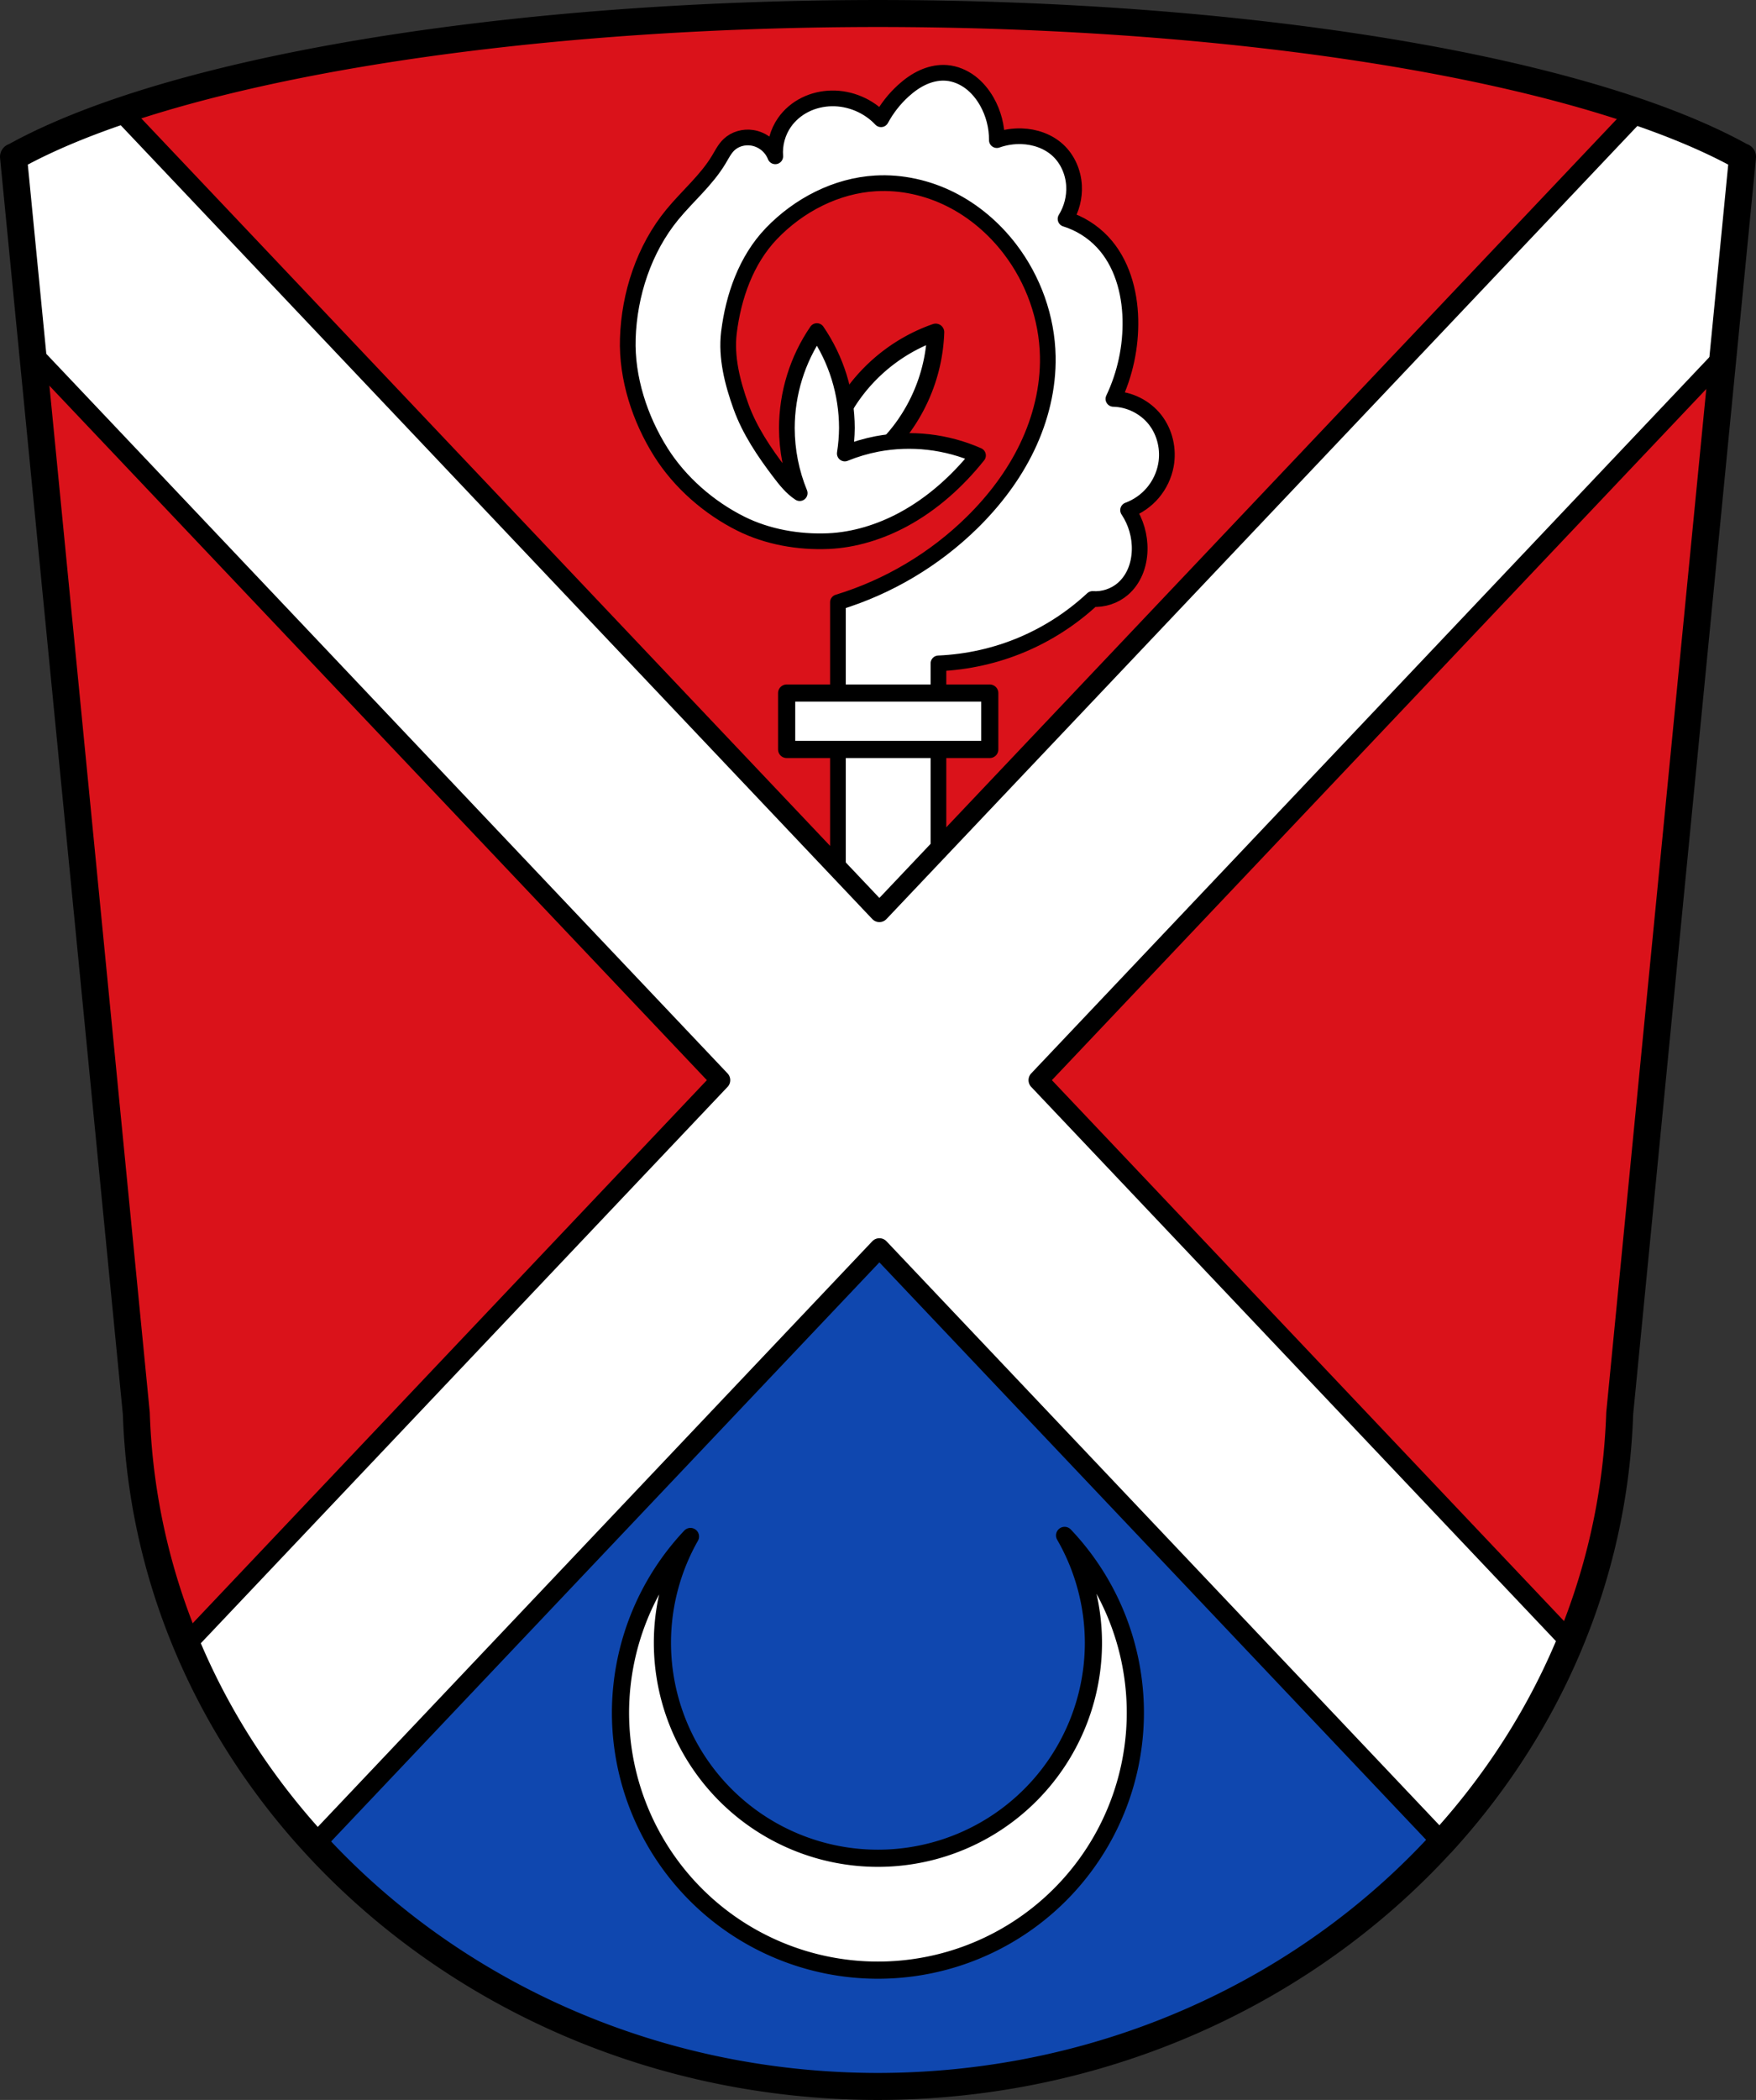 <?xml version="1.0" encoding="UTF-8" standalone="no"?>
<!-- Created with Inkscape (http://www.inkscape.org/) -->

<svg
   xmlns:dc="http://purl.org/dc/elements/1.1/"
   xmlns:cc="http://creativecommons.org/ns#"
   xmlns:rdf="http://www.w3.org/1999/02/22-rdf-syntax-ns#"
   xmlns:svg="http://www.w3.org/2000/svg"
   xmlns="http://www.w3.org/2000/svg"
   xmlns:sodipodi="http://sodipodi.sourceforge.net/DTD/sodipodi-0.dtd"
   xmlns:inkscape="http://www.inkscape.org/namespaces/inkscape"
   width="189.445mm"
   height="226.419mm"
   viewBox="0 0 189.445 226.419"
   version="1.1"
   id="svg3264"
   inkscape:version="0.92.5 (2060ec1f9f, 2020-04-08)"
   sodipodi:docname="DEU Ried (Monheim) COA.svg">
  <rect x="0" y="0" width="189.445" height="226.419" fill="#333333" stroke="none"/>
  <defs
     id="defs3258">
    <inkscape:path-effect
       effect="spiro"
       id="path-effect3431"
       is_visible="true" />
  </defs>
  <sodipodi:namedview
     id="base"
     pagecolor="#ffffff"
     bordercolor="#666666"
     borderopacity="1.0"
     inkscape:pageopacity="0.0"
     inkscape:pageshadow="2"
     inkscape:zoom="0.92666553"
     inkscape:cx="358.00681"
     inkscape:cy="427.87825"
     inkscape:document-units="mm"
     inkscape:current-layer="layer1"
     showgrid="false"
     inkscape:window-width="1920"
     inkscape:window-height="1046"
     inkscape:window-x="-11"
     inkscape:window-y="-11"
     inkscape:window-maximized="1"
     fit-margin-top="0"
     fit-margin-left="0"
     fit-margin-right="0"
     fit-margin-bottom="0"
     inkscape:snap-nodes="false"
     inkscape:snap-midpoints="true"
     inkscape:snap-smooth-nodes="true" />
  <g
     inkscape:label="Ebene 1"
     inkscape:groupmode="layer"
     id="layer1"
     transform="translate(319.935,-62.527)">
    <path
       inkscape:connector-curvature="0"
       style="fill:#da121a;fill-opacity:1;fill-rule:evenodd;stroke:none;stroke-width:2.91;stroke-linecap:round;stroke-linejoin:round;stroke-miterlimit:4;stroke-dasharray:none;stroke-opacity:1"
       d="m -225.216,63.983 a 103.039,26.795 0 0 0 -93.218,15.452 h -0.045 l 13.25,135.483 c 1.333,40.377 36.806,72.546 80.017,72.573 43.184,-0.043 78.667,-32.223 80.018,-72.573 l 13.25,-135.483 h -0.045 a 103.039,26.795 0 0 0 -93.226,-15.452 z"
       id="path1193-2-5-6" />
    <path
       style="fill:#ffffff;fill-opacity:1;fill-rule:evenodd;stroke:#000000;stroke-width:1.852;stroke-linecap:round;stroke-linejoin:round;stroke-miterlimit:4;stroke-dasharray:none;stroke-opacity:1;paint-order:fill markers stroke"
       d="m -218.992,98.347 a 17.815,18.242 36.344 0 0 -8.801,6.498 17.815,18.242 36.344 0 0 -3.597,10.353 17.815,18.242 36.344 0 0 8.814,-6.515 17.815,18.242 36.344 0 0 3.584,-10.336 z"
       id="path3373"
       inkscape:connector-curvature="0"
       inkscape:transform-center-x="6.4841169"
       inkscape:transform-center-y="8.6722275" />
    <path
       inkscape:connector-curvature="0"
       style="fill:#ffffff;fill-opacity:1;fill-rule:evenodd;stroke:#000000;stroke-width:1.693;stroke-linecap:round;stroke-linejoin:round;stroke-miterlimit:4;stroke-dasharray:none;stroke-opacity:1;paint-order:fill markers stroke"
       d="m -218.129,70.373 c -0.755,-0.007 -1.509,0.177 -2.2,0.485 -0.79,0.353 -1.5,0.865 -2.141,1.445 -0.972,0.881 -1.792,1.928 -2.415,3.082 -1.359,-1.448 -3.345,-2.286 -5.33,-2.249 -0.986,0.018 -1.97,0.245 -2.853,0.684 -0.883,0.439 -1.662,1.091 -2.228,1.898 -0.741,1.058 -1.101,2.377 -1,3.665 -0.205,-0.519 -0.547,-0.984 -0.983,-1.332 -0.436,-0.349 -0.964,-0.581 -1.516,-0.667 -0.89,-0.138 -1.847,0.127 -2.499,0.75 -0.464,0.443 -0.754,1.032 -1.083,1.582 -1.325,2.22 -3.35,3.921 -4.997,5.914 -3.087,3.736 -4.683,8.661 -4.831,13.41 -0.133,4.248 1.298,8.648 3.566,12.243 2.059,3.265 5.185,5.989 8.639,7.712 2.867,1.43 6.224,2.013 9.425,1.877 2.81,-0.119 5.631,-1.006 8.105,-2.342 3.109,-1.678 5.831,-4.117 8.047,-6.895 -3.403,-1.5 -7.205,-1.935 -10.889,-1.244 -1.193,0.231 -2.36,0.577 -3.484,1.034 0.144,-0.91 0.22,-1.83 0.228,-2.752 -0.007,-3.741 -1.138,-7.389 -3.238,-10.45 -2.1,3.061 -3.231,6.709 -3.239,10.45 0.003,2.413 0.475,4.802 1.386,7.027 -0.869,-0.569 -1.539,-1.413 -2.168,-2.241 -1.662,-2.187 -3.24,-4.522 -4.171,-7.106 -0.914,-2.535 -1.624,-5.306 -1.295,-7.98 0.473,-3.839 1.835,-7.799 4.581,-10.661 2.949,-3.073 6.992,-5.17 11.244,-5.414 2.793,-0.16 5.616,0.476 8.115,1.733 2.5,1.257 4.677,3.125 6.377,5.347 2.529,3.304 4.001,7.417 4.081,11.578 0.065,3.372 -0.769,6.735 -2.227,9.776 -1.459,3.041 -3.531,5.767 -5.936,8.132 -4.042,3.974 -9.055,6.953 -14.478,8.603 v 42.477 h 10.846 v -35.89 c 3.104,-0.134 6.185,-0.818 9.046,-2.03 2.787,-1.18 5.364,-2.852 7.579,-4.914 1.167,0.082 2.361,-0.311 3.252,-1.07 0.596,-0.508 1.054,-1.169 1.356,-1.891 0.302,-0.722 0.451,-1.504 0.473,-2.287 0.044,-1.526 -0.399,-3.062 -1.249,-4.331 1.034,-0.381 1.967,-1.035 2.678,-1.877 0.711,-0.842 1.2,-1.87 1.403,-2.954 0.32,-1.706 -0.096,-3.548 -1.166,-4.914 -1.068,-1.364 -2.766,-2.213 -4.498,-2.249 1.267,-2.665 1.9,-5.629 1.832,-8.579 -0.069,-3.017 -0.934,-6.128 -2.998,-8.329 -1.087,-1.159 -2.48,-2.029 -3.998,-2.499 0.659,-1.064 0.984,-2.332 0.916,-3.582 -0.077,-1.437 -0.69,-2.857 -1.749,-3.831 -1.051,-0.966 -2.488,-1.455 -3.914,-1.499 -0.904,-0.028 -1.813,0.114 -2.665,0.417 0.014,-1.451 -0.364,-2.904 -1.083,-4.165 -0.457,-0.801 -1.054,-1.53 -1.792,-2.082 -0.738,-0.552 -1.621,-0.924 -2.54,-1 -0.108,-0.009 -0.216,-0.014 -0.323,-0.015 z"
       id="rect3354" />
    <rect
       style="fill:#ffffff;fill-opacity:1;fill-rule:evenodd;stroke:#000000;stroke-width:1.852;stroke-linecap:round;stroke-linejoin:round;stroke-miterlimit:4;stroke-dasharray:none;stroke-opacity:1;paint-order:fill markers stroke"
       id="rect3356"
       width="21.913"
       height="6.079"
       x="-235.068"
       y="137.255" />
    <path
       style="fill:#0f47af;fill-opacity:1;stroke:none;stroke-width:1px;stroke-linecap:butt;stroke-linejoin:miter;stroke-opacity:1"
       d="M 358.008 444.189 L 105.848 723.525 C 160.159 799.939 253.036 850.191 358.004 850.256 C 462.905 850.15 555.777 799.867 610.109 723.463 L 358.008 444.189 z "
       transform="matrix(0.265,0,0,0.265,-319.935,62.527)"
       id="path3293" />
    <path
       style="fill:#ffffff;fill-opacity:1;fill-rule:evenodd;stroke:#000000;stroke-width:8;stroke-linecap:round;stroke-linejoin:round;stroke-miterlimit:4;stroke-dasharray:none;stroke-opacity:1;paint-order:fill markers stroke"
       d="M 666.705 45.309 L 358.006 371.168 L 49.312 45.314 A 389.44 101.272 0 0 0 5.67 63.902 L 5.5 63.902 L 13.33 143.965 L 293.287 439.486 L 75.727 669.143 C 88.15 699.174 105.875 726.719 127.836 750.77 L 358.006 507.803 L 588.115 750.705 C 610.078 726.656 627.812 699.12 640.246 669.102 L 422.725 439.486 L 702.684 143.965 L 710.514 63.902 L 710.344 63.902 A 389.44 101.272 0 0 0 666.705 45.309 z "
       transform="matrix(0.265,0,0,0.265,-319.935,62.527)"
       id="rect3193" />
    <path
       inkscape:connector-curvature="0"
       style="fill:none;fill-opacity:1;fill-rule:evenodd;stroke:#000000;stroke-width:2.91;stroke-linecap:round;stroke-linejoin:round;stroke-miterlimit:4;stroke-dasharray:none;stroke-opacity:1"
       d="m -225.216,63.983 a 103.039,26.795 0 0 0 -93.218,15.452 h -0.045 l 13.25,135.483 c 1.333,40.377 36.806,72.546 80.017,72.573 43.184,-0.043 78.667,-32.223 80.018,-72.573 l 13.25,-135.483 h -0.045 a 103.039,26.795 0 0 0 -93.226,-15.452 z"
       id="path1193-2-5" />
    <path
       style="fill:#ffffff;fill-opacity:1;fill-rule:evenodd;stroke:#000000;stroke-width:1.852;stroke-linecap:round;stroke-linejoin:round;stroke-miterlimit:4;stroke-dasharray:none;stroke-opacity:1;paint-order:fill markers stroke"
       d="m -205.081,228.079 a 23.25,23.25 0 0 1 3.11,11.559 23.25,23.25 0 0 1 -23.25,23.25 23.25,23.25 0 0 1 -23.25,-23.25 23.25,23.25 0 0 1 3.027,-11.442 27.772,27.772 0 0 0 -7.549,18.984 27.772,27.772 0 0 0 27.772,27.772 27.772,27.772 0 0 0 27.772,-27.772 27.772,27.772 0 0 0 -7.633,-19.102 z"
       id="path3336"
       inkscape:connector-curvature="0" />
  </g>
</svg>
